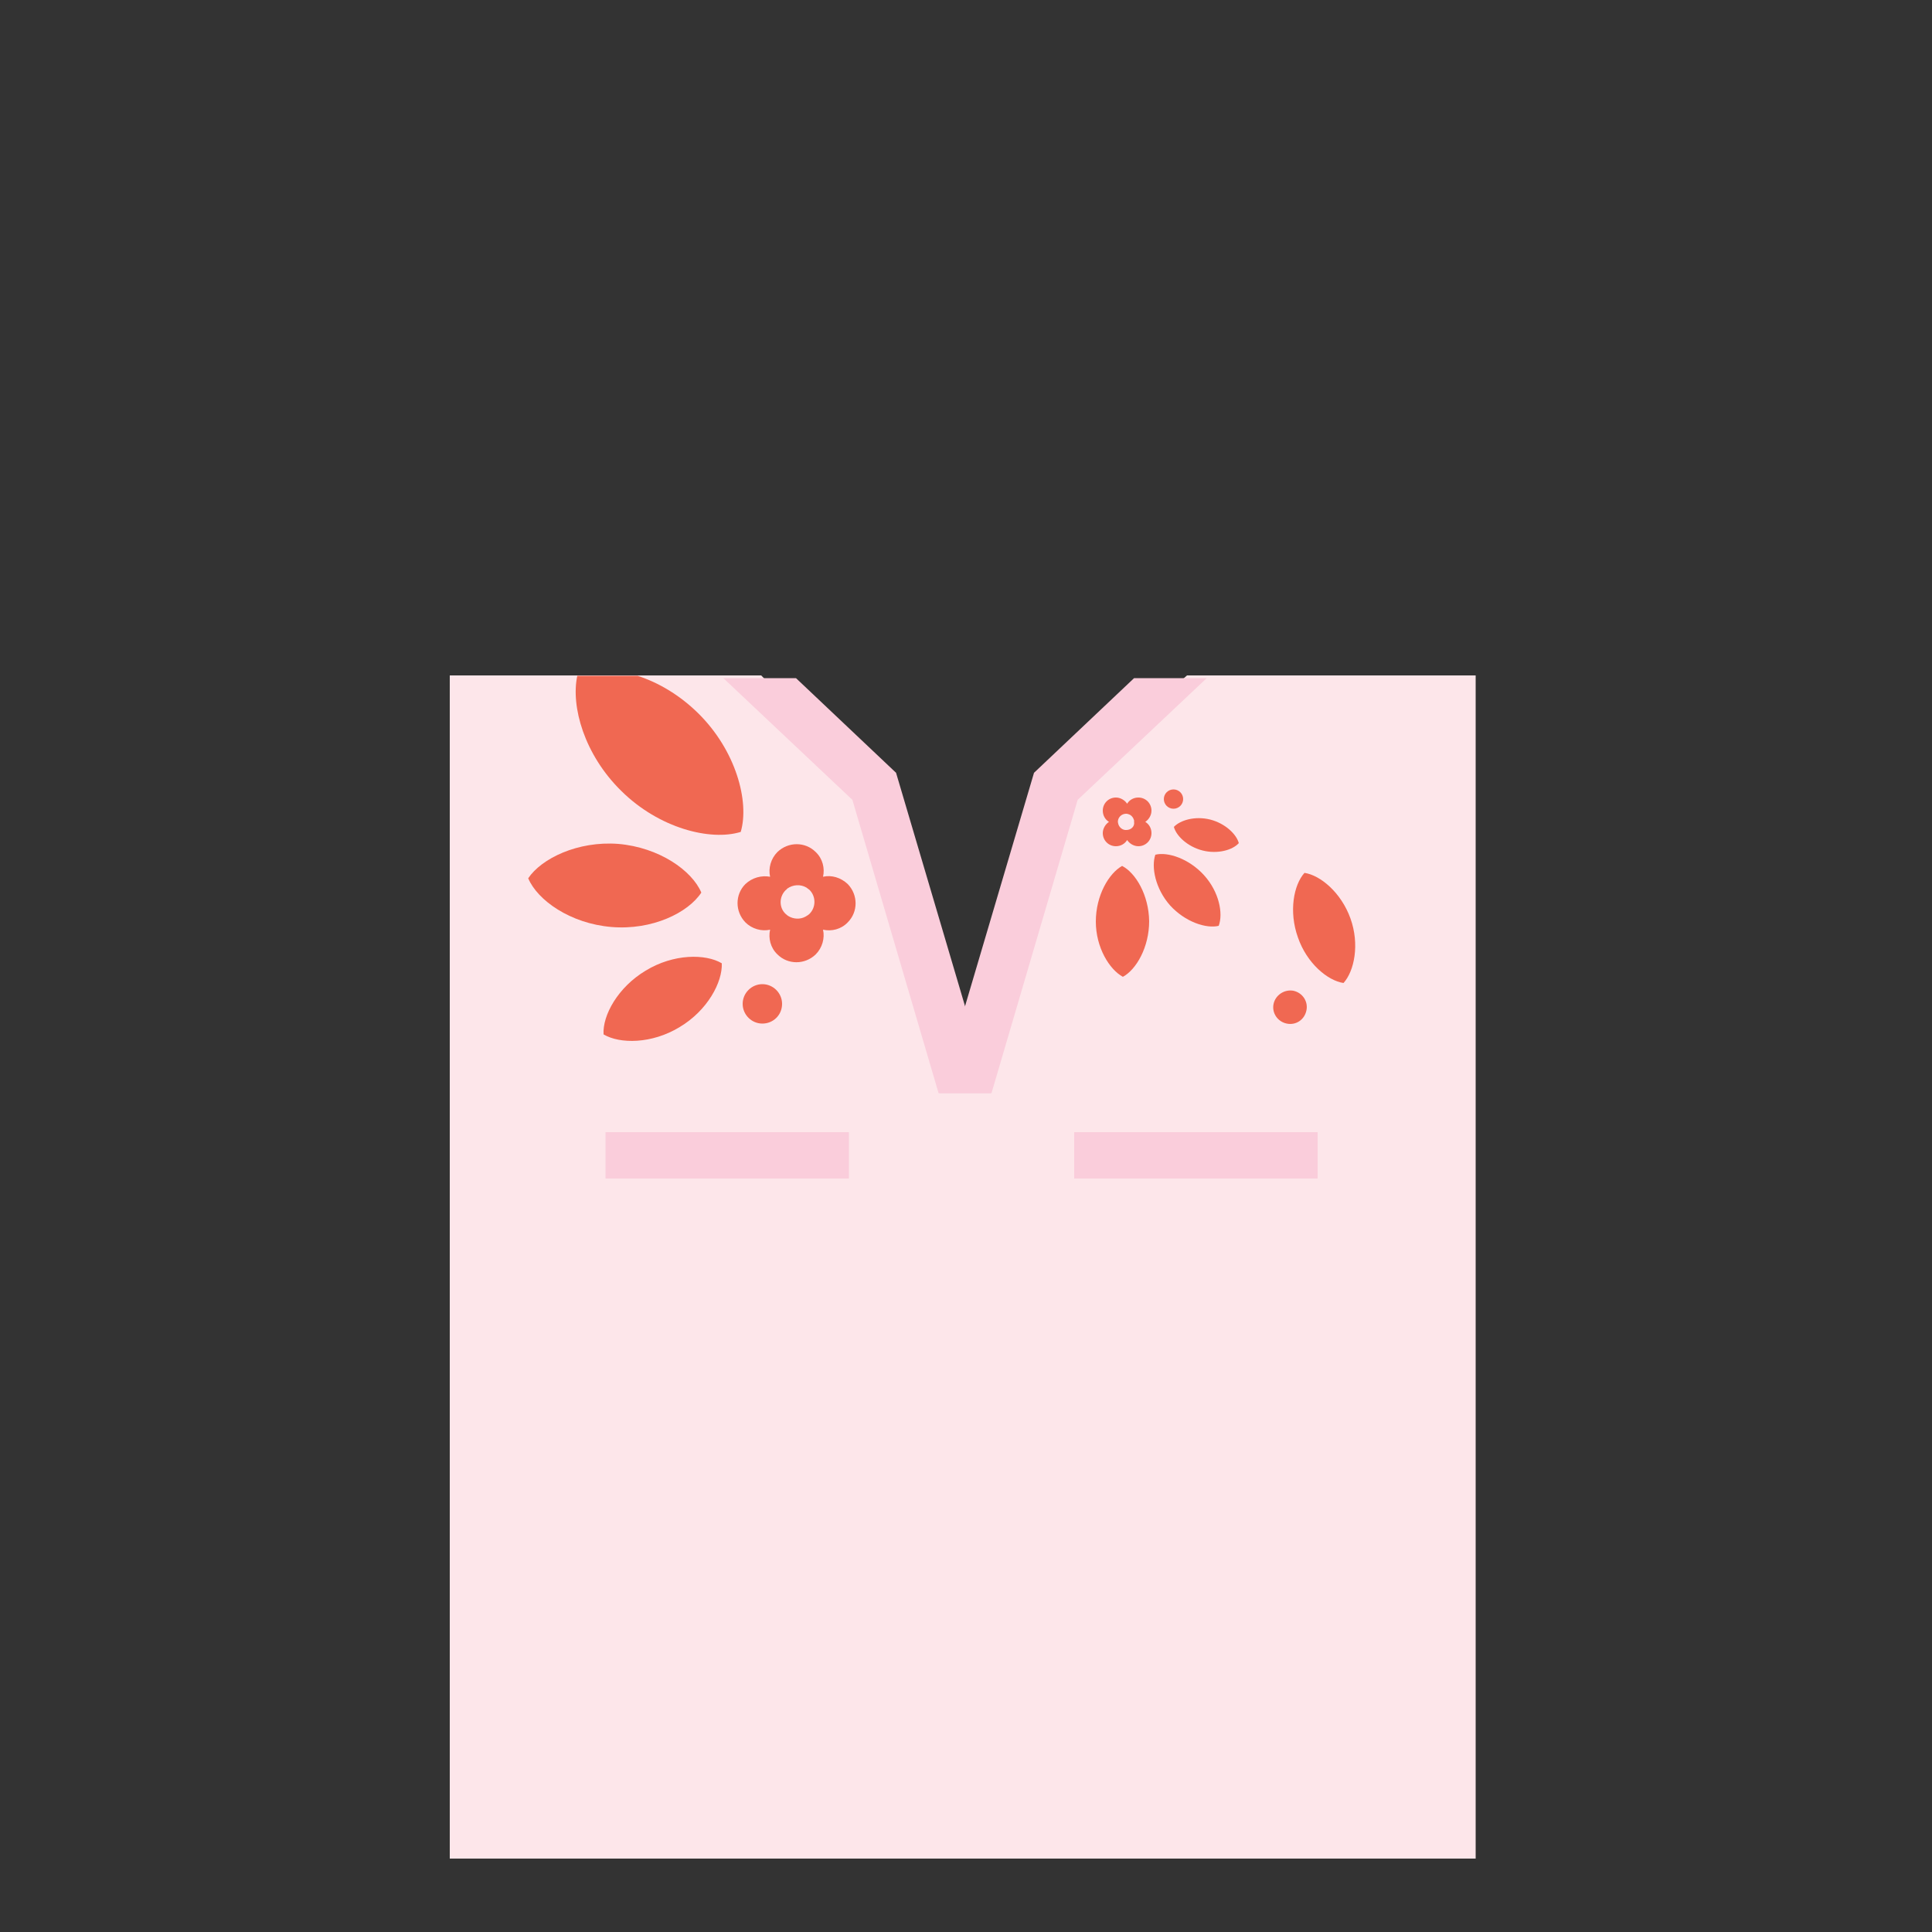 <?xml version="1.0" encoding="utf-8"?>
<!-- Generator: Adobe Illustrator 18.0.0, SVG Export Plug-In . SVG Version: 6.00 Build 0)  -->
<!DOCTYPE svg PUBLIC "-//W3C//DTD SVG 1.1//EN" "http://www.w3.org/Graphics/SVG/1.1/DTD/svg11.dtd">
<svg version="1.1" id="content" xmlns="http://www.w3.org/2000/svg" xmlns:xlink="http://www.w3.org/1999/xlink" x="0px" y="0px"
	 width="500px" height="500px" viewBox="0 0 500 500" enable-background="new 0 0 500 500" xml:space="preserve">
<rect x="0" y="0" width="500" height="500" fill="#333333" stroke="none"/>
<rect id="position" x="0.5" y="0.5" display="none" fill="none" stroke="#000000" width="499" height="499"/>
<g id="body">
	<polygon fill="#FDE6EA" points="307.2,174.8 381.9,174.8 381.9,481 116.4,481 116.4,174.8 197,174.8 226.3,205 249,273.7 273,205 	
		"/>
	<polygon fill="#FACDDB" points="242.9,282.9 220.6,207 187.2,175.5 206,175.5 231.9,200 256.4,282.9 	"/>
	<polygon fill="#FACDDB" points="256.6,282.9 278.9,207 312.3,175.5 293.5,175.5 267.6,200 243.1,282.9 	"/>
	<rect x="156.7" y="293" fill="#FACDDB" width="63" height="12"/>
	<rect x="278" y="293" fill="#FACDDB" width="63" height="12"/>
	<path fill="#F06852" d="M192.9,228.8c-2.7,2.7-2.7,7.1,0,9.9c1.7,1.7,4.2,2.4,6.4,1.9c-0.5,2.2,0.1,4.7,1.9,6.4
		c2.7,2.7,7.1,2.7,9.9,0c1.7-1.7,2.4-4.2,1.9-6.4c2.2,0.5,4.7-0.1,6.4-1.9c2.7-2.7,2.7-7.1,0-9.9c-1.8-1.7-4.2-2.4-6.4-1.9
		c0.5-2.2-0.1-4.7-1.9-6.4c-2.7-2.7-7.1-2.7-9.9,0c-1.7,1.7-2.4,4.2-1.9,6.4C197.1,226.5,194.7,227.1,192.9,228.8z M203.3,230.4
		c0.1-0.1,0.3-0.2,0.4-0.4c1.5-1.1,3.5-1.2,5-0.3c0.3,0.2,0.5,0.4,0.8,0.6c1.7,1.7,1.7,4.5,0,6.2c-0.3,0.3-0.7,0.5-1,0.7
		c-1.4,0.8-3.2,0.7-4.6-0.2c-0.2-0.2-0.4-0.3-0.6-0.5C201.6,234.9,201.6,232.1,203.3,230.4z"/>
	<path fill="#F06852" d="M202.4,259.8c0-2.8-2.3-5.1-5.1-5.1c-2.8,0-5.1,2.3-5.1,5.1c0,2.8,2.3,5.1,5.1,5.1
		C200.1,264.9,202.4,262.7,202.4,259.8z"/>
	<path fill="#F06852" d="M191.7,215.3L191.7,215.3C191.7,215.3,191.7,215.3,191.7,215.3C191.7,215.3,191.7,215.3,191.7,215.3
		L191.7,215.3c2.3-7.8-1.2-21.1-11.1-30.8c-4.8-4.7-10.3-7.9-15.6-9.6h-15.6c-1.7,7.9,1.8,20.4,11.4,29.8
		C170.6,214.4,183.9,217.7,191.7,215.3z"/>
	<path fill="#F06852" d="M156.2,267.7c4.2,2.5,12.5,2.5,19.7-1.9c7.2-4.3,11.1-11.6,10.9-16.5l0,0c0,0,0,0,0,0c0,0,0,0,0,0l0,0
		c-4.2-2.5-12.5-2.5-19.7,1.9C159.9,255.5,155.9,262.8,156.2,267.7L156.2,267.7C156.2,267.7,156.2,267.7,156.2,267.7
		C156.2,267.7,156.2,267.7,156.2,267.7L156.2,267.7z"/>
	<path fill="#F06852" d="M298,209.8c0-1.9-1.5-3.4-3.4-3.4c-1.2,0-2.3,0.6-2.9,1.6c-0.6-0.9-1.7-1.6-2.9-1.6c-1.9,0-3.4,1.5-3.4,3.4
		c0,1.2,0.6,2.3,1.6,2.9c-0.9,0.6-1.6,1.7-1.6,2.9c0,1.9,1.5,3.4,3.4,3.4c1.2,0,2.3-0.6,2.9-1.6c0.6,0.9,1.7,1.6,2.9,1.6
		c1.9,0,3.4-1.5,3.4-3.4c0-1.2-0.6-2.3-1.6-2.9C297.3,212.1,298,211,298,209.8z M291.5,214.8c-0.1,0-0.2,0-0.3,0
		c-0.9-0.1-1.6-0.8-1.8-1.6c0-0.2-0.1-0.3-0.1-0.5c0-1.2,1-2.1,2.1-2.1c0.2,0,0.4,0,0.6,0.1c0.8,0.2,1.3,0.9,1.5,1.6
		c0,0.1,0,0.3,0,0.4C293.7,213.9,292.7,214.8,291.5,214.8z"/>
	<circle fill="#F06852" cx="303.7" cy="206.8" r="2.5"/>
	<path fill="#F06852" d="M290.6,252.8C290.6,252.8,290.6,252.8,290.6,252.8L290.6,252.8c3.5-1.9,6.8-7.7,6.8-14.4
		c-0.1-6.8-3.5-12.5-7-14.3v0c0,0,0,0,0,0c0,0,0,0,0,0l0,0c-3.4,1.9-6.8,7.6-6.8,14.4C283.6,245.2,287.1,250.9,290.6,252.8
		L290.6,252.8C290.6,252.8,290.6,252.8,290.6,252.8z"/>
	<path fill="#F06852" d="M311.6,226.5c-3.9-4.3-9.4-6.1-12.6-5.3l0,0c0,0,0,0,0,0c0,0,0,0,0,0l0,0c-1.1,3.2,0,8.8,3.8,13.1
		c3.9,4.3,9.4,6.1,12.6,5.3l0,0c0,0,0,0,0,0c0,0,0,0,0,0l0,0C316.6,236.4,315.5,230.8,311.6,226.5z"/>
	<path fill="#F06852" d="M320.6,218.2c-0.6-2.3-3.5-5.1-7.4-6.1c-4-1-7.8,0.2-9.4,1.9l0,0c0,0,0,0,0,0c0,0,0,0,0,0l0,0
		c0.6,2.3,3.5,5.1,7.4,6.1C315.1,221.1,319,220,320.6,218.2L320.6,218.2C320.6,218.2,320.6,218.2,320.6,218.2
		C320.6,218.2,320.6,218.2,320.6,218.2L320.6,218.2z"/>
	<path fill="#F06852" d="M329.6,259.8c-0.5,2.3,1,4.6,3.4,5.1c2.4,0.5,4.6-1,5.1-3.4c0.5-2.3-1-4.6-3.4-5.1
		C332.4,256,330.1,257.5,329.6,259.8z"/>
	<path fill="#F06852" d="M347.7,254.4L347.7,254.4C347.7,254.4,347.7,254.4,347.7,254.4C347.7,254.4,347.7,254.4,347.7,254.4
		L347.7,254.4c2.8-3.1,4.2-10,1.8-16.7c-2.4-6.7-7.8-11.2-11.9-11.8l0,0c0,0,0,0,0,0c0,0,0,0,0,0l0,0c-2.8,3.1-4.1,10-1.7,16.7
		C338.2,249.3,343.6,253.8,347.7,254.4z"/>
	<path fill="#F06852" d="M160,218.4c10.6,0.9,19.1,6.9,21.5,12.6l0,0c0,0,0,0,0,0c0,0,0,0,0,0l0,0c-3.4,5.2-12.7,9.8-23.3,8.9
		c-10.6-0.9-19.1-6.9-21.5-12.6l0,0c0,0,0,0,0,0c0,0,0,0,0,0l0,0C140.1,222.2,149.5,217.6,160,218.4z"/>
</g>
</svg>
